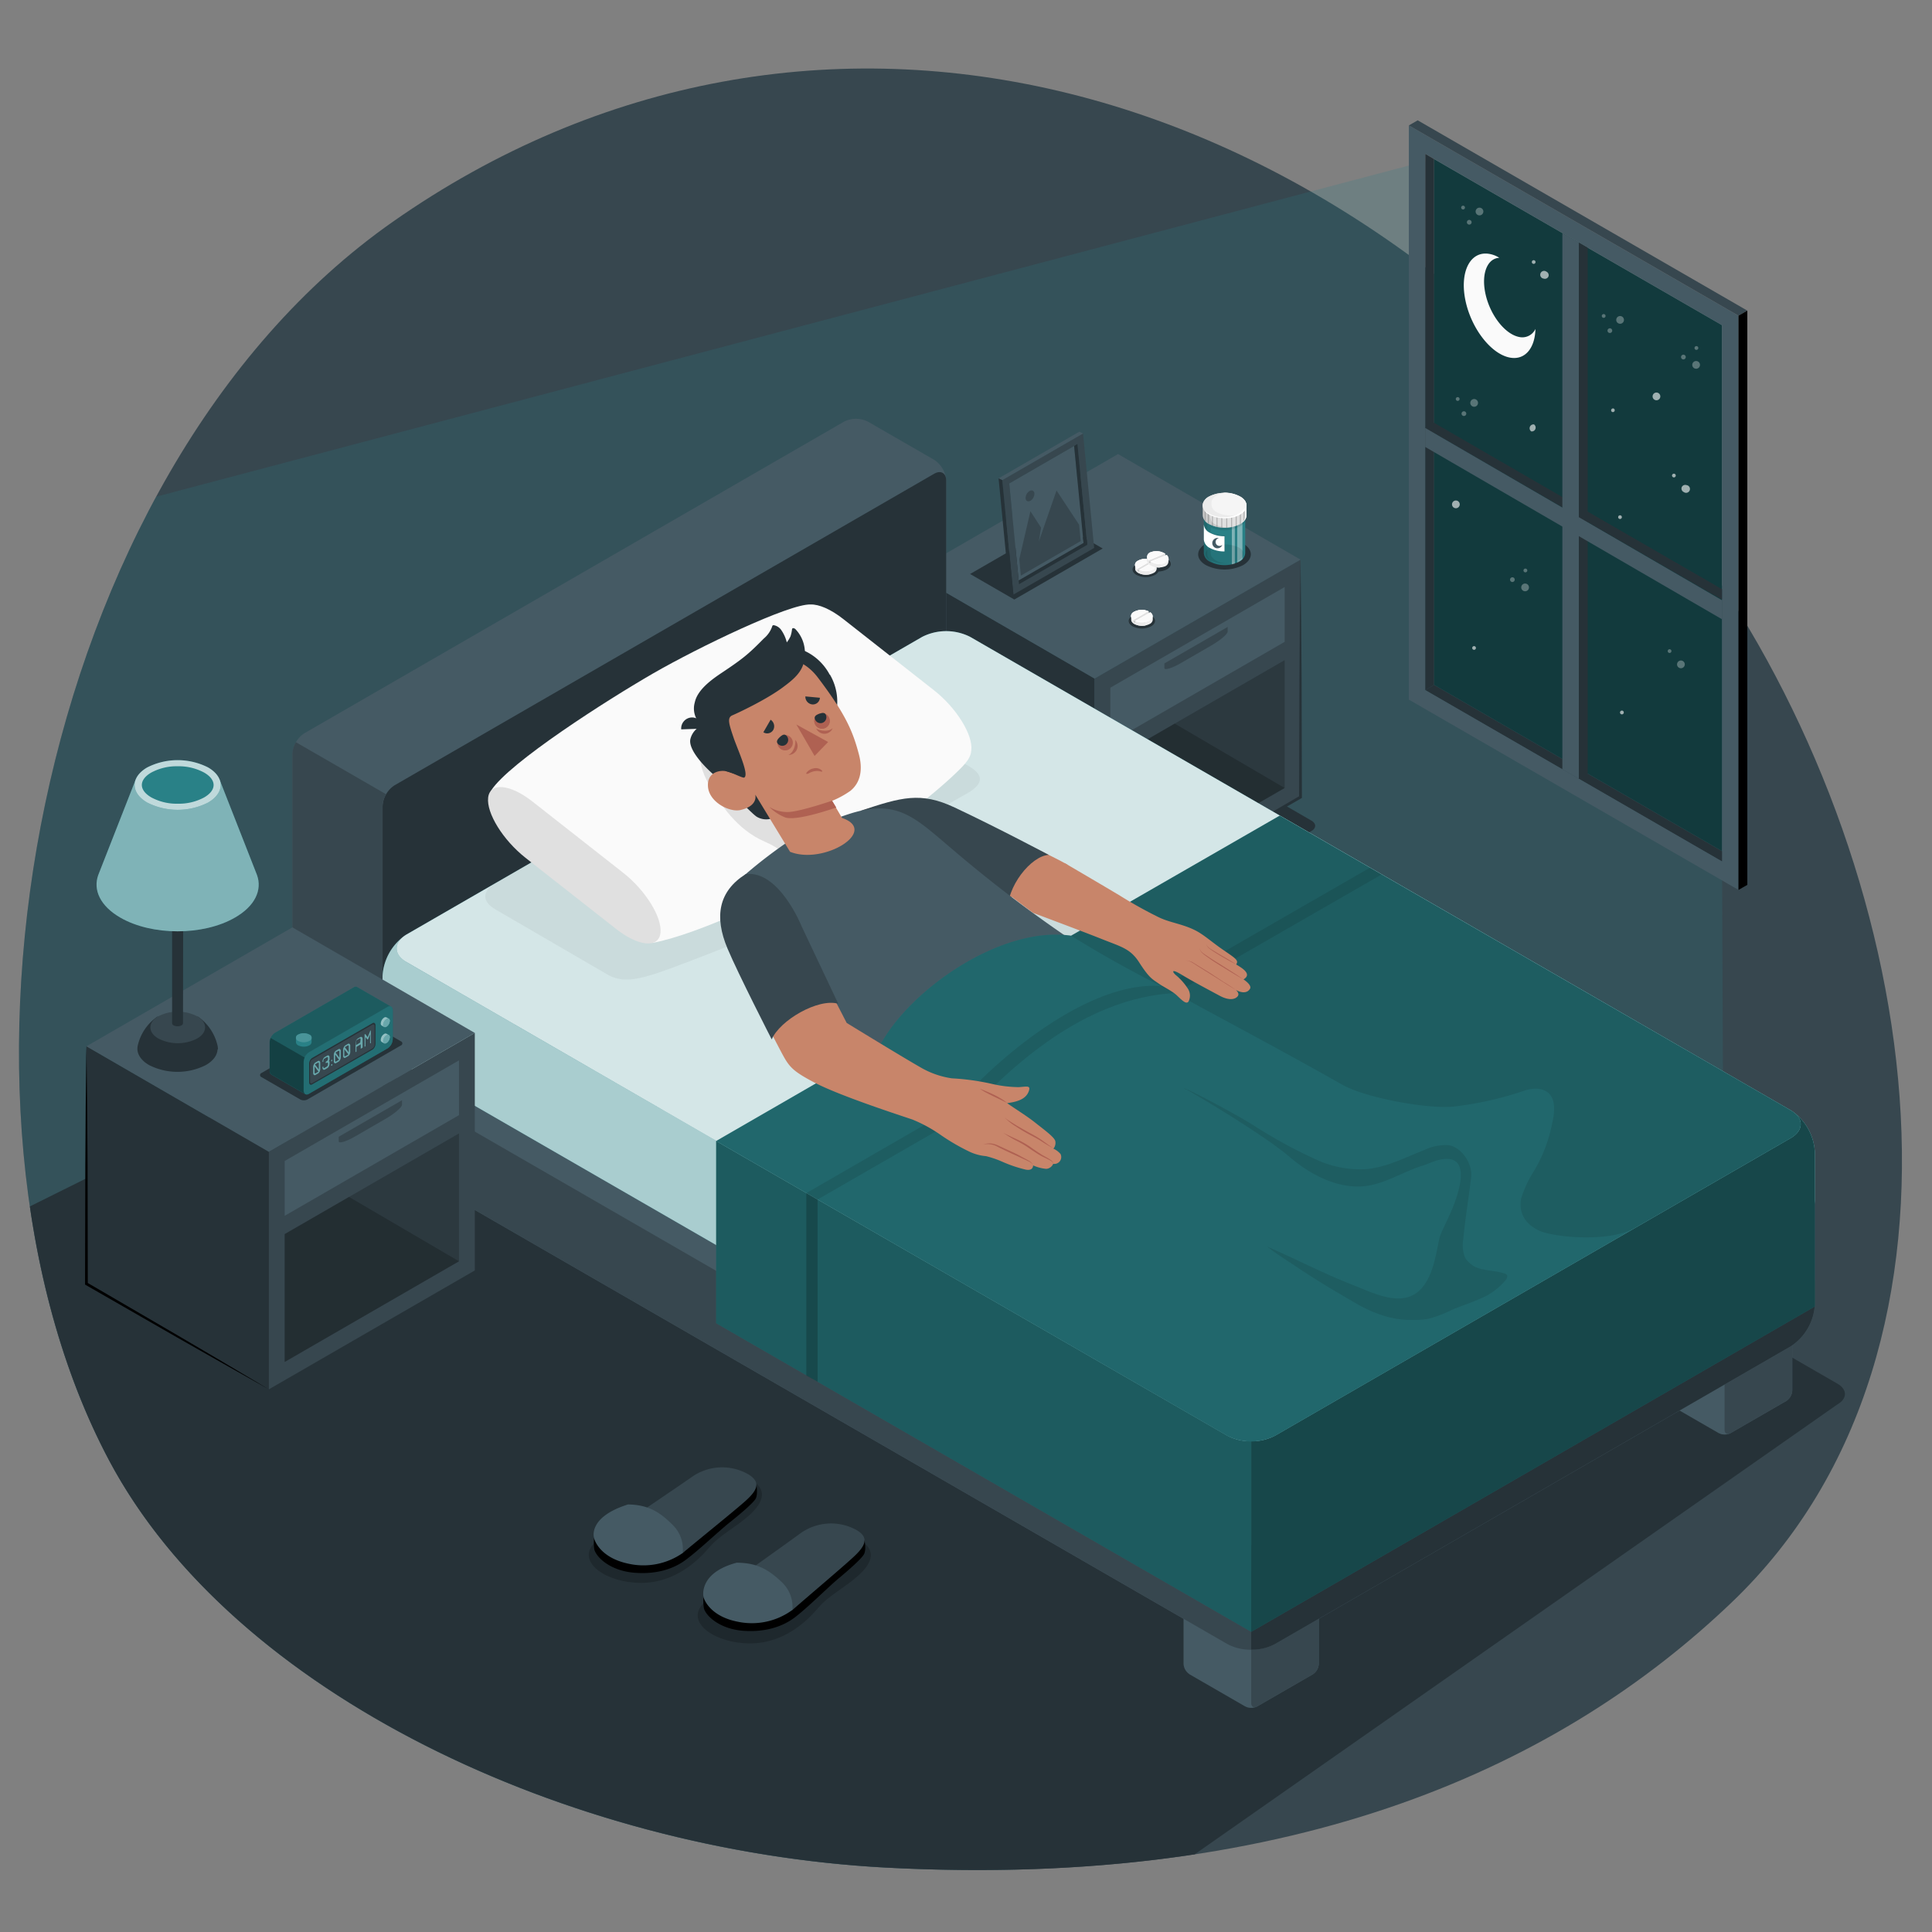 <svg xmlns="http://www.w3.org/2000/svg" xmlns:xlink="http://www.w3.org/1999/xlink" viewBox="0 0 500 500"><rect x="0" y="0" width="500" height="500" fill="#808080" stroke="none"/><defs><clipPath id="freepik--clip-path--inject-30"><path d="M322.58,130.81a2.82,2.82,0,0,0-1.66-2.32,8.88,8.88,0,0,0-8,0,2.83,2.83,0,0,0-1.67,2.32h0v2.52h0a2.83,2.83,0,0,0,1.67,2.32,8.88,8.88,0,0,0,8,0,2.82,2.82,0,0,0,1.66-2.32h0v-2.52Z" style="fill:none"></path></clipPath></defs><g id="freepik--Background--inject-30"><path id="freepik--background--inject-30" d="M448.19,414.67C517.91,348,497,223,439.94,143.14,348.56,15.26,208.65-17.59,101.65,57.4,8.2,122.89-20.29,286.59,28.23,377.94c32.17,60.55,118.8,101,201,105.4C336.5,489,404.72,456.27,448.19,414.67Z" style="fill:#37474f"></path></g><g id="freepik--Window--inject-30"><g id="freepik--window--inject-30"><path id="freepik--Light--inject-30" d="M446.33,378.53,263.94,483.83q-16.66.45-34.75-.49C147,479,60.4,438.49,28.23,377.94-7.19,311.25-1.57,206,40.41,128.54l298.86-79,31.86-8.42c35.6,21,74.53,43,74.53,43V222.93Z" style="fill:#298187;opacity:0.2"></path><g id="freepik--window--inject-30"><polygon points="371.13 177.26 445.66 220.28 445.66 84.16 371.13 41.16 371.13 177.26" style="fill:#298187"></polygon><polygon points="371.13 177.26 445.66 220.28 445.66 84.16 371.13 41.16 371.13 177.26" style="opacity:0.55"></polygon><polygon points="447.92 221.59 445.66 222.94 368.87 178.6 371.13 177.26 447.92 221.59" style="fill:#263238"></polygon><path d="M364.61,181.06l85.31,49.25V81.71L364.61,32.46Zm4.26-141.23,76.79,44.33V222.94l-76.79-44.33Z" style="fill:#455a64"></path><polygon points="368.87 178.6 371.13 177.26 371.13 41.16 368.87 39.83 368.87 178.6" style="fill:#263238"></polygon><polygon points="364.61 32.46 366.9 31.14 452.21 80.39 449.92 81.7 364.61 32.46" style="fill:#37474f"></polygon><polygon points="452.21 80.39 449.92 81.7 449.92 230.31 452.21 229 452.21 80.39"></polygon><polygon points="443.74 151.43 443.74 154.08 368.83 110.74 371.09 109.4 443.74 151.43" style="fill:#263238"></polygon><polygon points="410.89 64.11 408.6 62.78 408.6 201.56 410.89 200.25 410.89 64.11" style="fill:#263238"></polygon><polygon points="404.34 60.34 408.6 62.78 408.6 201.56 404.34 199.1 404.34 60.34" style="fill:#455a64"></polygon><polygon points="368.83 110.74 368.83 115.66 445.66 160.27 445.66 155.35 368.83 110.74" style="fill:#455a64"></polygon><polygon points="408.6 133.77 410.89 132.44 445.66 152.5 445.66 155.15 408.6 133.77" style="fill:#263238"></polygon></g><g id="freepik--moon-and-stars--inject-30"><g style="opacity:0.6"><path d="M433.38,122.62a.48.48,0,0,1,.27.63.47.47,0,0,1-.62.27.48.48,0,0,1-.28-.62A.49.49,0,0,1,433.38,122.62Z" style="fill:#fff"></path><path d="M436.48,125.55a1,1,0,1,1-.71,1.8,1,1,0,0,1-.55-1.25A1,1,0,0,1,436.48,125.55Z" style="fill:#fff"></path></g><g style="opacity:0.3"><path d="M432.26,168.05a.48.48,0,0,1,.27.63.47.47,0,0,1-.62.27.48.48,0,1,1,.35-.9Z" style="fill:#fff"></path><path d="M435.36,171a1,1,0,1,1-1.26.55A1,1,0,0,1,435.36,171Z" style="fill:#fff"></path></g><g style="opacity:0.6"><path d="M397.1,67.37a.48.48,0,1,1-.63.27A.48.48,0,0,1,397.1,67.37Z" style="fill:#fff"></path><path d="M400.2,70.3a1,1,0,0,1,.54,1.25,1,1,0,0,1-1.25.55,1,1,0,1,1,.71-1.8Z" style="fill:#fff"></path></g><path d="M397,109.84a1,1,0,0,1-.71,1.81,1,1,0,0,1,.71-1.81Z" style="fill:#fff;opacity:0.6"></path><path d="M377.12,129.59a1,1,0,1,1-1.26.55A1,1,0,0,1,377.12,129.59Z" style="fill:#fff;opacity:0.6"></path><g style="opacity:0.3"><path d="M382.51,104.27a1,1,0,1,1-1-1A1,1,0,0,1,382.51,104.27Z" style="fill:#fff"></path><path d="M379.47,107.05a.61.61,0,0,1-.61.61.61.61,0,1,1,.61-.61Z" style="fill:#fff"></path><path d="M377.74,103.26a.49.49,0,1,1-.49-.49A.49.49,0,0,1,377.74,103.26Z" style="fill:#fff"></path></g><g style="opacity:0.3"><path d="M439.16,95.41a1,1,0,1,1,.77-1.21A1,1,0,0,1,439.16,95.41Z" style="fill:#fff"></path><path d="M435.79,93a.6.6,0,0,1-.72-.46.61.61,0,1,1,.72.46Z" style="fill:#fff"></path><path d="M439.13,90.54a.49.49,0,1,1,.38-.58A.49.49,0,0,1,439.13,90.54Z" style="fill:#fff"></path></g><g style="opacity:0.3"><path d="M394.9,153a1,1,0,1,1,.77-1.21A1,1,0,0,1,394.9,153Z" style="fill:#fff"></path><path d="M391.53,150.61a.61.61,0,1,1,.47-.73A.62.62,0,0,1,391.53,150.61Z" style="fill:#fff"></path><path d="M394.88,148.11a.49.49,0,0,1-.59-.37.48.48,0,0,1,.38-.58.49.49,0,0,1,.58.37A.48.48,0,0,1,394.88,148.11Z" style="fill:#fff"></path></g><g style="opacity:0.3"><path d="M420.28,82.79a1,1,0,1,1-1-1A1,1,0,0,1,420.28,82.79Z" style="fill:#fff"></path><path d="M417.24,85.57a.61.61,0,0,1-.61.61.61.61,0,0,1-.61-.61.62.62,0,0,1,.61-.61A.61.61,0,0,1,417.24,85.57Z" style="fill:#fff"></path><path d="M415.52,81.77a.49.49,0,1,1-.49-.49A.49.49,0,0,1,415.52,81.77Z" style="fill:#fff"></path></g><g style="opacity:0.3"><path d="M383.89,54.74a1,1,0,1,1-1-1A1,1,0,0,1,383.89,54.74Z" style="fill:#fff"></path><path d="M380.85,57.52a.61.61,0,1,1-.61-.61A.61.61,0,0,1,380.85,57.52Z" style="fill:#fff"></path><path d="M379.13,53.72a.49.49,0,1,1-.49-.49A.49.49,0,0,1,379.13,53.72Z" style="fill:#fff"></path></g><g style="opacity:0.6"><path d="M429.69,102.59a1,1,0,1,1-1-1A1,1,0,0,1,429.69,102.59Z" style="fill:#fff"></path></g><path d="M417.58,105.72a.48.48,0,1,1-.35.9A.47.47,0,0,1,417,106,.48.48,0,0,1,417.58,105.72Z" style="fill:#fff;opacity:0.6"></path><path d="M419.44,133.39a.48.48,0,1,1-.63.27A.49.49,0,0,1,419.44,133.39Z" style="fill:#fff;opacity:0.6"></path><path d="M381.67,167.25a.48.48,0,1,1-.63.27A.48.48,0,0,1,381.67,167.25Z" style="fill:#fff;opacity:0.6"></path><path d="M419.92,183.93a.49.49,0,1,1-.63.28A.5.5,0,0,1,419.92,183.93Z" style="fill:#fff;opacity:0.6"></path><path d="M397.37,85.13c-.12,5-2.71,8.13-6.58,7.42-4.91-.89-10.12-7.62-11.58-15s1.38-12.73,6.29-11.83a6.87,6.87,0,0,1,2.52,1c-3.08.15-4.64,4-3.65,9,1.12,5.66,5.08,10.81,8.84,11.5A3.74,3.74,0,0,0,397.37,85.13Z" style="fill:#fafafa"></path></g></g></g><g id="freepik--Shadows--inject-30"><path id="freepik--Shadow--inject-30" d="M475.55,363.44c2.55-1.47,2.55-3.86,0-5.33L220.64,211a10.21,10.21,0,0,0-9.23,0L7.73,312.22v0c3.51,24,10.29,46.48,20.5,65.7,32.17,60.55,118.8,101,201,105.4,29.51,1.56,56.05.22,79.95-3.42Z" style="fill:#263238"></path><path id="freepik--shadow--inject-30" d="M339.4,212.38,292,184.94a5.06,5.06,0,0,0-4.61,0l-54.14,31.25c-1.27.74-1.27,1.93,0,2.67l47.43,27.45a5.13,5.13,0,0,0,4.61,0l54.14-31.26C340.68,214.31,340.68,213.12,339.4,212.38Z" style="fill:#263238"></path></g><g id="freepik--nightstand-2--inject-30"><g id="freepik--Nightstand--inject-30"><g id="freepik--nightstand--inject-30"><g id="freepik--nightstand--inject-30"><polygon points="236.05 148.29 283.27 175.61 283.27 237.07 236.05 209.75 236.05 148.29" style="fill:#263238"></polygon><polygon points="283.27 175.61 336.57 144.83 336.57 206.29 283.27 237.07 283.27 175.61" style="fill:#37474f"></polygon><polygon points="336.57 144.83 336.74 160.2 336.85 175.56 336.93 206.29 336.93 206.5 336.75 206.61 310.06 221.93 296.68 229.53 283.27 237.07 296.5 229.22 309.78 221.44 336.38 205.98 336.2 206.29 336.29 175.56 336.39 160.2 336.57 144.83" style="fill:#263238"></polygon><polygon points="336.57 144.83 289.35 117.51 236.05 148.29 283.27 175.61 336.57 144.83" style="fill:#455a64"></polygon><polygon points="287.36 177.97 332.47 151.92 332.47 166.11 287.36 192.16 287.36 177.97" style="fill:#455a64"></polygon><polygon points="287.36 196.88 332.47 170.84 332.47 203.93 287.36 229.98 287.36 196.88" style="opacity:0.2"></polygon><path d="M301.34,172.89c0,.65,2,.05,4.37-1.34l7.64-4.42c2.41-1.39,4.37-3,4.37-3.7v-1.18l-16.38,9.45Z" style="fill:#37474f"></path><polygon points="332.47 203.93 304.01 187.27 287.36 196.88 287.36 229.98 332.47 203.93" style="opacity:0.2"></polygon></g></g><g id="freepik--Pills--inject-30"><path id="freepik--shadow--inject-30" d="M321.72,140.68c2.66,1.54,2.66,4,0,5.57a10.7,10.7,0,0,1-9.64,0c-2.66-1.54-2.66-4,0-5.57A10.7,10.7,0,0,1,321.72,140.68Z" style="fill:#263238"></path><path id="freepik--shadow--inject-30" d="M297.92,159.3c1.33.77,1.33,2,0,2.78a5.32,5.32,0,0,1-4.82,0c-1.33-.77-1.33-2,0-2.78A5.32,5.32,0,0,1,297.92,159.3Z" style="fill:#263238"></path><path id="freepik--shadow--inject-30" d="M298.93,146c1.33.77,1.33,2,0,2.78a5.32,5.32,0,0,1-4.82,0c-1.33-.77-1.33-2,0-2.78A5.32,5.32,0,0,1,298.93,146Z" style="fill:#263238"></path><path id="freepik--shadow--inject-30" d="M302,144.56c1.33.77,1.33,2,0,2.79a5.38,5.38,0,0,1-4.82,0c-1.33-.77-1.33-2,0-2.79A5.38,5.38,0,0,1,302,144.56Z" style="fill:#263238"></path><g id="freepik--Pill--inject-30"><path d="M299.26,145.91a.77.77,0,0,0-.07-.16l-.07-.11a1.53,1.53,0,0,0-.44-.44v.45l-.39-.23V145a4.41,4.41,0,0,0-3.74.11,1.53,1.53,0,0,0-.76.83.19.19,0,0,0,0,.07,1,1,0,0,0,0,.23v.91a1,1,0,0,0,.2.61,2,2,0,0,0,.61.53,4.34,4.34,0,0,0,3.94,0,1.38,1.38,0,0,0,.82-1.14v-.91A1,1,0,0,0,299.26,145.91Z" style="fill:#f0f0f0"></path><path d="M297.4,144.69a4.29,4.29,0,0,0-2.85.39,1.53,1.53,0,0,0-.76.83.19.19,0,0,0,0,.07,1,1,0,0,0,0,.23v.91a1,1,0,0,0,.2.61,2,2,0,0,0,.61.53,4.42,4.42,0,0,0,2.85.39Z" style="fill:#ebebeb"></path><path d="M294.55,145.08c-1,.59-1.08,1.52-.18,2.15l3.92-2.26A4.41,4.41,0,0,0,294.55,145.08Z" style="fill:#fafafa"></path><path d="M294.36,147s-1.08-.83.13-1.87a1.15,1.15,0,0,0-.12,2.11l3.92-2.26Z" style="fill:#fff"></path><path d="M298.68,145.2l-3.92,2.26a4.38,4.38,0,0,0,3.73-.11C299.51,146.76,299.58,145.83,298.68,145.2Z" style="fill:#fafafa"></path><path d="M294.76,147.46a4.38,4.38,0,0,0,3.73-.11,2.7,2.7,0,0,0,.33-.22,4.51,4.51,0,0,1-3.62.29l3.48-2.22Z" style="fill:#fff"></path><polygon points="298.29 145.42 294.37 147.7 294.37 147.23 298.29 144.97 298.29 145.42" style="fill:#e0e0e0"></polygon><polygon points="294.76 147.46 294.76 147.93 294.37 147.7 294.76 147.46" style="opacity:0.2"></polygon></g><g id="freepik--pill--inject-30"><path d="M302.36,144.38a.75.75,0,0,0,0-.16.5.5,0,0,0-.05-.13,2,2,0,0,0-.37-.51l-.07.46-.35-.28.06-.46a4.3,4.3,0,0,0-3.67-.42,1.59,1.59,0,0,0-.87.73l0,.07a.86.86,0,0,0-.06.23l-.13.91a1.1,1.1,0,0,0,.11.63,2,2,0,0,0,.53.62,4.22,4.22,0,0,0,3.86.55,1.38,1.38,0,0,0,1-1l.13-.91A1.08,1.08,0,0,0,302.36,144.38Z" style="fill:#f0f0f0"></path><path d="M300.71,142.89a4.26,4.26,0,0,0-2.84,0,1.59,1.59,0,0,0-.87.73l0,.07a.86.86,0,0,0-.06.23l-.13.91a1.1,1.1,0,0,0,.11.63,2,2,0,0,0,.53.62,4.24,4.24,0,0,0,2.73.79Z" style="fill:#ebebeb"></path><path d="M297.87,142.88c-1.09.45-1.28,1.38-.49,2.13l4.16-1.71A4.3,4.3,0,0,0,297.87,142.88Z" style="fill:#fafafa"></path><path d="M297.41,144.77s-.94-1,.39-1.85a1.17,1.17,0,0,0-.42,2.09l4.16-1.71Z" style="fill:#fff"></path><path d="M301.9,143.58l-4.17,1.72a4.28,4.28,0,0,0,3.68.41C302.49,145.27,302.69,144.34,301.9,143.58Z" style="fill:#fafafa"></path><path d="M297.73,145.3a4.28,4.28,0,0,0,3.68.41,2.85,2.85,0,0,0,.35-.17,4.37,4.37,0,0,1-3.59-.22l3.73-1.74Z" style="fill:#fff"></path><polygon points="301.48 143.76 297.31 145.48 297.38 145.01 301.54 143.3 301.48 143.76" style="fill:#e0e0e0"></polygon><polygon points="297.73 145.3 297.67 145.76 297.31 145.48 297.73 145.3" style="opacity:0.2"></polygon></g><g id="freepik--pill--inject-30"><path d="M298.24,159.13a.94.94,0,0,0-.06-.15.41.41,0,0,0-.07-.11,1.69,1.69,0,0,0-.44-.45v.46l-.4-.23v-.45a4.38,4.38,0,0,0-3.73.11,1.62,1.62,0,0,0-.77.82s0,.06,0,.08a1,1,0,0,0,0,.23v.91a1,1,0,0,0,.21.61,1.81,1.81,0,0,0,.61.53,4.34,4.34,0,0,0,3.94,0,1.38,1.38,0,0,0,.81-1.14v-.91A.87.87,0,0,0,298.24,159.13Z" style="fill:#f0f0f0"></path><path d="M296.38,157.91a4.33,4.33,0,0,0-2.84.4,1.62,1.62,0,0,0-.77.82s0,.06,0,.08a1,1,0,0,0,0,.23v.91a1,1,0,0,0,.21.61,1.81,1.81,0,0,0,.61.53,4.39,4.39,0,0,0,2.84.39Z" style="fill:#ebebeb"></path><path d="M293.54,158.3c-1,.59-1.09,1.53-.19,2.16l3.92-2.26A4.42,4.42,0,0,0,293.54,158.3Z" style="fill:#fafafa"></path><path d="M293.35,160.22s-1.08-.83.12-1.87a1.15,1.15,0,0,0-.12,2.11l3.92-2.26Z" style="fill:#fff"></path><path d="M297.67,158.42l-3.93,2.27a4.41,4.41,0,0,0,3.74-.11C298.5,160,298.56,159.06,297.67,158.42Z" style="fill:#fafafa"></path><path d="M293.74,160.69a4.41,4.41,0,0,0,3.74-.11,2,2,0,0,0,.32-.22,4.51,4.51,0,0,1-3.62.29l3.49-2.23Z" style="fill:#fff"></path><polygon points="297.27 158.65 293.35 160.93 293.35 160.46 297.27 158.2 297.27 158.65" style="fill:#e0e0e0"></polygon><polygon points="293.75 160.69 293.75 161.15 293.35 160.93 293.75 160.69" style="opacity:0.2"></polygon></g><g id="freepik--pill-bottle--inject-30"><path d="M322.26,133.26a2.67,2.67,0,0,0-1.57-2.19,8.37,8.37,0,0,0-7.58,0,2.68,2.68,0,0,0-1.56,2.19h0v9.9h0a2.66,2.66,0,0,0,1.56,2.19,8.37,8.37,0,0,0,7.58,0,2.66,2.66,0,0,0,1.57-2.19h0Z" style="fill:#298187"></path><path d="M320.2,130.82V145.6l.49-.25a4.22,4.22,0,0,0,.85-.65v-13a4.22,4.22,0,0,0-.85-.65Z" style="fill:#fff;opacity:0.4"></path><path d="M318.8,146.05a6.73,6.73,0,0,0,.77-.21V130.58c-.25-.08-.51-.15-.77-.21Z" style="fill:#fff;opacity:0.4"></path><path d="M322.17,132.69a3.86,3.86,0,0,0-1.25-1.08,8.93,8.93,0,0,0-7.55-.25v-.42l-.26.13a2.68,2.68,0,0,0-1.56,2.19v9.9a2.66,2.66,0,0,0,1.56,2.19,8.37,8.37,0,0,0,7.58,0,3.94,3.94,0,0,0,.95-.75c-1,.93-3.47,1.44-5.31,1.08s-3-1.54-3-2.37v-1.58a8,8,0,0,0,3.7.82v-4a8.07,8.07,0,0,1-3.7-.76v-1.27a8.93,8.93,0,0,0,7.55-.25,3.67,3.67,0,0,0,1.34-1.23v-1.75A1.88,1.88,0,0,0,322.17,132.69Z" style="opacity:0.1"></path><path d="M312.45,143.55v-12a2.3,2.3,0,0,0-.9,1.72v9.9a2.66,2.66,0,0,0,1.56,2.19,7,7,0,0,0,2,.73C313.14,145.54,312.45,144.16,312.45,143.55Z" style="opacity:0.1"></path><path d="M322.58,130.81a2.82,2.82,0,0,0-1.66-2.32,8.88,8.88,0,0,0-8,0,2.83,2.83,0,0,0-1.67,2.32h0v2.52h0a2.83,2.83,0,0,0,1.67,2.32,8.88,8.88,0,0,0,8,0,2.82,2.82,0,0,0,1.66-2.32h0v-2.52Z" style="fill:#e0e0e0"></path><g style="clip-path:url(#freepik--clip-path--inject-30)"><g style="opacity:0.2"><rect x="322.45" y="130.58" width="0.27" height="3.92"></rect><rect x="321.82" y="131.64" width="0.27" height="3.94"></rect><rect x="320.87" y="132.36" width="0.27" height="3.96"></rect><rect x="319.79" y="132.82" width="0.27" height="3.98"></rect><rect x="318.6" y="133.12" width="0.27" height="4"></rect><rect x="317.34" y="133.27" width="0.27" height="4.02"></rect><rect x="316.06" y="133.27" width="0.27" height="4.04"></rect><rect x="314.82" y="133.1" width="0.27" height="4.07"></rect><rect x="313.65" y="132.76" width="0.27" height="4.09"></rect><rect x="312.59" y="132.24" width="0.27" height="4.11"></rect><rect x="311.75" y="131.52" width="0.27" height="4.13"></rect><rect x="311.09" y="130.35" width="0.27" height="4.15"></rect></g><path d="M318.26,136.51c-2.81,0-4.29-.89-4.74-1.64a5.74,5.74,0,0,1-.41-2.65s-.31-2.36-.25-2.37-.67-.16-1.22-.27a2.1,2.1,0,0,0-.42,1.23h0v2.52h0a2.83,2.83,0,0,0,1.67,2.32A8.7,8.7,0,0,0,318.26,136.51Z" style="opacity:0.1"></path></g><path d="M312.89,133.13a8.88,8.88,0,0,0,8,0c2.22-1.28,2.22-3.36,0-4.64a8.88,8.88,0,0,0-8,0C310.67,129.77,310.67,131.85,312.89,133.13Z" style="fill:#ebebeb"></path><path d="M321.22,132.94c1.91-1.29,1.81-3.23-.3-4.45a8.14,8.14,0,0,0-3.91-1,6.17,6.17,0,0,0-2.07.7,2.39,2.39,0,0,0,0,4.38A7.83,7.83,0,0,0,321.22,132.94Z" style="fill:#f5f5f5"></path><path d="M313.42,145.1a8.69,8.69,0,0,0,7,0c1.92-1,1.92-2.53,0-3.49a8.69,8.69,0,0,0-7,0C311.5,142.57,311.5,144.14,313.42,145.1Z" style="opacity:0.1"></path><path d="M311.55,135.69a2.68,2.68,0,0,0,1.56,2.19,7.81,7.81,0,0,0,3.79.9v3.93a7.81,7.81,0,0,1-3.79-.9,2.68,2.68,0,0,1-1.56-2.19Z" style="fill:#fff"></path><path d="M311.66,132.07a7.59,7.59,0,0,0,5.41,1.77c3.57-.1,5-2.05,5.19-2.66a2.21,2.21,0,0,0-.48-2.05,2.34,2.34,0,0,1,.8,1.68v2.52c0,.21.11.95-1,1.89a2.75,2.75,0,0,0,.68-1.5V132s-1.27,2.11-5.15,2.11S311.85,132.39,311.66,132.07Z" style="fill:#fff"></path></g><path d="M316.33,141a1.32,1.32,0,0,1-1.25.9,1.34,1.34,0,1,1,0-2.68,1.09,1.09,0,0,1,.36.06,1,1,0,0,0-.84,1,1,1,0,0,0,1,1A1,1,0,0,0,316.33,141Z" style="fill:#455a64"></path></g><polygon id="freepik--shadow--inject-30" points="262.5 155.16 251.06 148.55 273.94 135.34 285.38 141.95 262.5 155.16" style="fill:#263238"></polygon><g id="freepik--Picture--inject-30"><g id="freepik--Frame--inject-30"><polygon points="262.77 150.7 263.72 151.16 281.38 140.97 280.42 140.51 262.77 150.7" style="fill:#263238"></polygon><polygon points="280.42 140.51 263.63 150.21 261.19 125.09 277.98 115.4 280.42 140.51" style="fill:#455a64"></polygon><path d="M280.29,112.18l-20.9,12.07,2.88,29.62,20.9-12.06ZM281.38,141l-17.66,10.19-2.53-26.07,17.65-10.2Z" style="fill:#37474f"></path><polygon points="281.38 140.97 280.42 140.51 277.98 115.4 278.84 114.89 281.38 140.97" style="fill:#263238"></polygon><polygon points="280.29 112.18 279.32 111.73 258.43 123.8 259.39 124.25 280.29 112.18" style="fill:#455a64"></polygon><polygon points="258.43 123.8 259.39 124.25 262.27 153.88 261.31 153.43 258.43 123.8" style="fill:#263238"></polygon></g><g id="freepik--Land--inject-30"><polygon points="279.69 140.03 264.2 148.97 263.79 144.74 266.67 132.31 269.42 136.55 268.85 140.13 273.43 126.94 279.27 135.8 279.69 140.03" style="fill:#37474f"></polygon><path d="M266.43,127.08a2.17,2.17,0,0,0-1,1.91c.07.69.63.95,1.27.59a2.18,2.18,0,0,0,1-1.91C267.63,127,267.07,126.71,266.43,127.08Z" style="fill:#37474f"></path></g></g></g></g><g id="freepik--Shoes--inject-30"><g id="freepik--Slippers--inject-30"><g id="freepik--shadow--inject-30"><path d="M222.12,398.38c4.85,2.5,3.79,6,0,9.38s-7.62,5.12-10.35,8.34-8.7,9.21-17.66,9.21-16.4-5.21-12.48-9.9,8.06-4.57,14.62-7.52,10.42-6.42,14.68-8.74C214.52,397.19,218,396.24,222.12,398.38Z" style="opacity:0.2"></path><path d="M193.94,382.73c4.85,2.5,3.79,6,0,9.38s-7.62,5.12-10.35,8.33-8.71,9.21-17.67,9.21-16.39-5.21-12.48-9.9,8.06-4.56,14.63-7.51,10.41-6.42,14.68-8.75C186.34,381.53,189.77,380.59,193.94,382.73Z" style="opacity:0.2"></path></g><path d="M153.82,397.52a11.09,11.09,0,0,0,0,3.55c.74,2.29,4.4,5.4,10.1,5.93,5.23.49,9.91-.64,13.44-3.23s8.66-7.53,11.45-9.74c3.32-2.65,6-5,6.7-6.08s.25-3.63.25-3.63Z"></path><path d="M176.68,401.92c3.41-2.88,12.75-10.4,15.94-13.2s4.75-5.12.72-7.35a13.61,13.61,0,0,0-14.12.75c-4.39,3.08-21.59,14.67-21.59,14.67Z" style="fill:#37474f"></path><path d="M162.53,389.35c5.17.08,8.2,1.91,11.54,5.28a8.78,8.78,0,0,1,2.61,7.29,17.75,17.75,0,0,1-14.1,2.75c-7.73-1.65-8.83-6.57-8.83-6.57S151.89,392.7,162.53,389.35Z" style="fill:#455a64"></path><path d="M182.12,412.8a11.26,11.26,0,0,0,.08,3.55c.79,2.27,4.52,5.3,10.23,5.7,5.25.37,9.89-.87,13.36-3.54s8.49-7.72,11.22-10c3.26-2.72,5.9-5.11,6.57-6.24s.16-3.63.16-3.63Z"></path><path d="M205.07,416.67c3.35-2.95,12.51-10.69,15.64-13.56s4.63-5.23.55-7.36a13.63,13.63,0,0,0-14.11,1.07C202.84,400,185.91,412,185.91,412Z" style="fill:#37474f"></path><path d="M190.64,404.43c5.17,0,8.24,1.73,11.65,5a8.76,8.76,0,0,1,2.78,7.22,17.73,17.73,0,0,1-14,3.08c-7.77-1.47-9-6.37-9-6.37S180.56,407.12,190.64,404.43Z" style="fill:#455a64"></path></g></g><g id="freepik--Character--inject-30"><g id="freepik--Bed--inject-30"><path d="M95.9,311l-17.12-9.88a6.86,6.86,0,0,1-3.11-5.39V195.14a6.86,6.86,0,0,1,3.11-5.38l139.64-80.63a6.88,6.88,0,0,1,6.22,0L241.76,119a6.86,6.86,0,0,1,3.11,5.38V225a6.86,6.86,0,0,1-3.11,5.38L102.12,311A6.88,6.88,0,0,1,95.9,311Z" style="fill:#455a64"></path><path d="M244.87,124.4V225a6.86,6.86,0,0,1-3.11,5.38L102.12,311c-1.72,1-3.11.19-3.11-1.79V208.62a6.86,6.86,0,0,1,3.11-5.39l139.64-80.62C243.48,121.62,244.87,122.42,244.87,124.4Z" style="fill:#263238"></path><path d="M101.4,311.35a6.94,6.94,0,0,1-5.5-.33l-17.12-9.88a6.89,6.89,0,0,1-3.11-5.39V195.14a6.39,6.39,0,0,1,.91-3.06l23.34,13.47a6.39,6.39,0,0,0-.91,3.06V309.23C99,310.92,100,311.75,101.4,311.35Z" style="fill:#37474f"></path><path d="M339.76,404.57l-14.39-8.31a3.41,3.41,0,0,0-3.11,0l-14.4,8.31a3.16,3.16,0,0,0-1.1,1.16h0c-.05.09-.08.2-.13.29a3.06,3.06,0,0,0-.33,1.24v23.36h0a3.43,3.43,0,0,0,1.44,2.6s.07.07.11.09l14.39,8.31h0l.19.07a2.89,2.89,0,0,0,.54.21,3.84,3.84,0,0,0,.83.09,3.14,3.14,0,0,0,1.55-.37l14.4-8.31a3.42,3.42,0,0,0,1.55-2.69V407.26A3.42,3.42,0,0,0,339.76,404.57Z" style="fill:#455a64"></path><path d="M325.36,441.62l14.4-8.31a3.42,3.42,0,0,0,1.55-2.69V407.26c0-1-.69-1.39-1.55-.9l-14.39,8.31a3.44,3.44,0,0,0-1.56,2.69v23.36C323.81,441.72,324.51,442.12,325.36,441.62Z" style="fill:#37474f"></path><path d="M462.28,333.83l-14.39-8.31a3.41,3.41,0,0,0-3.11,0l-14.4,8.31a3.16,3.16,0,0,0-1.1,1.16h0c0,.09-.08.2-.13.29a3,3,0,0,0-.32,1.24v23.36h0a3.46,3.46,0,0,0,1.44,2.6.87.87,0,0,0,.11.09l14.4,8.31h0a1,1,0,0,0,.18.07,3.55,3.55,0,0,0,.54.21,3.84,3.84,0,0,0,.83.09,3.18,3.18,0,0,0,1.56-.37l14.39-8.31a3.42,3.42,0,0,0,1.55-2.69V336.52A3.43,3.43,0,0,0,462.28,333.83Z" style="fill:#455a64"></path><path d="M447.89,370.88l14.39-8.31a3.42,3.42,0,0,0,1.55-2.69V336.52c0-1-.7-1.39-1.56-.9l-14.39,8.31a3.44,3.44,0,0,0-1.56,2.7V370C446.33,371,447,371.38,447.89,370.88Z" style="fill:#37474f"></path><path d="M238.65,198.46l-133.42,77A13.72,13.72,0,0,0,99,286.26v5.9a13.75,13.75,0,0,0,6.22,10.78L317.59,425.45a13.71,13.71,0,0,0,12.44,0l133.42-77a13.72,13.72,0,0,0,6.22-10.77v-5.9A13.75,13.75,0,0,0,463.45,321L251.09,198.46A13.71,13.71,0,0,0,238.65,198.46Z" style="fill:#455a64"></path><path d="M469.67,331.75v5.9a13.78,13.78,0,0,1-6.22,10.78L330,425.46a12.71,12.71,0,0,1-6.22,1.48V406.67a12.71,12.71,0,0,0,6.22-1.48l133.42-77c3.2-1.86,3.42-4.78.63-6.78A13.92,13.92,0,0,1,469.67,331.75Z" style="fill:#263238"></path><path d="M105.23,282.67c-3.27-1.88-3.42-4.87-.47-6.86A13.84,13.84,0,0,0,99,286.26v5.9a13.75,13.75,0,0,0,6.22,10.78L317.59,425.45a12.63,12.63,0,0,0,6.22,1.49V406.67a12.77,12.77,0,0,1-6.22-1.48Z" style="fill:#37474f"></path><path d="M238.65,164.83l-133.42,77A13.72,13.72,0,0,0,99,252.63v12.58A13.75,13.75,0,0,0,105.23,276L317.59,398.51a13.77,13.77,0,0,0,12.44,0l133.42-77a13.72,13.72,0,0,0,6.22-10.77V298.12a13.75,13.75,0,0,0-6.22-10.78L251.09,164.83A13.71,13.71,0,0,0,238.65,164.83Z" style="fill:#298187"></path><path d="M105.23,249,317.59,371.56a13.77,13.77,0,0,0,12.44,0l133.42-77c3.44-2,3.44-5.2,0-7.19L251.09,164.83a13.71,13.71,0,0,0-12.44,0l-133.42,77C101.79,243.84,101.79,247.06,105.23,249Z" style="fill:#fff;opacity:0.8"></path><path d="M128.18,235.34l29,16.85c3.44,2,6.9,1.5,11.82,0s21.21-8,21.21-8S192.87,254.71,204,269c4.24,5.44,12.28,15.66,25.78,23l79.24-46.53-64.18-37.06,5.83-3.3c4.34-2.63,3.44-4.88,0-6.87l-35.33-20.33L128.16,228.6C124.73,230.59,124.74,233.36,128.18,235.34Z" style="opacity:0.05"></path><path d="M469.67,298.12v12.59a13.76,13.76,0,0,1-6.22,10.77L330,398.51a12.71,12.71,0,0,1-6.22,1.48V373a12.71,12.71,0,0,0,6.22-1.48l133.42-77c3.2-1.86,3.42-4.78.63-6.78A13.92,13.92,0,0,1,469.67,298.12Z" style="fill:#fff;opacity:0.5"></path><path d="M105.23,249c-3.27-1.88-3.42-4.87-.47-6.86A13.84,13.84,0,0,0,99,252.63v12.58A13.75,13.75,0,0,0,105.23,276L317.59,398.51a12.74,12.74,0,0,0,6.22,1.48V373a12.77,12.77,0,0,1-6.22-1.48Z" style="fill:#fff;opacity:0.6"></path><path d="M251.37,194.2c.49-4-3.84-11-9.67-15.57L218.23,160.2c-3.26-2.56-6.3-3.83-8.43-3.76l0,0c-5.5-.26-29,11.06-40.72,17.81s-37.42,23.14-42,30.38C125.56,207,163.64,245,169,244c11.93-2.27,34.27-12.87,45.93-20,19.06-11.63,30.26-21.52,34.3-25.78C251.15,196.17,251.27,195.05,251.37,194.2Z" style="fill:#fafafa"></path><path d="M188.51,185.32c-8.44,4.84-9,10.87-4.86,18,2.76,4.75,7,11.32,14.12,14.43,4.27,1.87,6.25,3.72,9.34,7.51.06.07.1.15.15.22,4.18-2.1,8.27-4.31,12-6.41Z" style="fill:#e0e0e0"></path><path d="M136,222l23.47,18.43c5.84,4.58,11,5,11.46,1s-3.84-11-9.67-15.57l-23.47-18.43c-5.83-4.58-11-5-11.46-1S130.15,217.39,136,222Z" style="fill:#e0e0e0"></path><g id="freepik--Chest--inject-30"><path d="M276.34,223.84c-2.76-1.62-5.95-3.09-18-9-9.53-4.64-13.2-6.65-17.57-7.65-5.29-1.22-11.06.64-17.31,2.41l36.27,23.76Z" style="fill:#c8856a"></path><path d="M222.8,209.8c10.38-3.43,15.43-5,24.3-.8,11.54,5.44,24.32,12.25,24.32,12.25-4.48.19-11.07,8.22-10.63,14.92Z" style="fill:#37474f"></path><path d="M204.5,217.45a123,123,0,0,0-11.5,8.76c-3,2.87.14,3.78,1,7.79,5,23.81,46.77,45,46.77,45l41.4-32.49a343.41,343.41,0,0,1-35.63-26.66c-10-8.46-14.42-13.32-27.23-9.05C208.77,214.29,204.5,217.45,204.5,217.45Z" style="fill:#455a64"></path><path d="M214.74,174.63a13.94,13.94,0,1,0-24.08,14c.12.21.27.41.4.62l-2.59,8.07-6.35-8.94a3.06,3.06,0,0,0-3.1-2.7,2.84,2.84,0,0,0-2.72,3.08l4-.14a5.05,5.05,0,0,0-1.62,2.62c-.64,2.58,3.25,7.2,8.19,11.07,0,0,7.29,8,9,9.08a4.79,4.79,0,0,0,3.53.53l-1.73-17.34a13.93,13.93,0,0,0,17.11-20Z" style="fill:#263238"></path><path d="M191.9,200c-.48.87-2.36.06-3.82-.36s-5.19,0-4.85,4,5.61,6.62,8.37,6c4.77-1.08,3.86-4,3.86-4l9,14.8h0c8.74,3.5,23.14-5.43,13.45-8.76l-2.59-4.41a24,24,0,0,0,4.76-2.6c2.7-2.19,3.2-5.61,2.23-9.34-1.56-6-3.44-10.46-10.56-19.87C204,165.09,191,172.5,186.58,181S191.9,200,191.9,200Z" style="fill:#c8856a"></path><path d="M205.79,191.47c.22.71-.21,3.24-1.75,3.9A2.32,2.32,0,0,0,205.79,191.47Z" style="fill:#af6152"></path><path d="M211.23,188.52c.56.48,3.06,1.08,4.27-.07A2.32,2.32,0,0,1,211.23,188.52Z" style="fill:#af6152"></path><path d="M212.77,199.47a2.26,2.26,0,0,0-2.24-.6,2.84,2.84,0,0,0-1.8,1.11.26.26,0,0,0-.07.15c0,.42.9-.12,1-.18a4.55,4.55,0,0,1,1.08-.35,3.5,3.5,0,0,1,1-.06,2.44,2.44,0,0,1,.46.07,1.52,1.52,0,0,0,.47.1C212.83,199.71,212.8,199.52,212.77,199.47Z" style="fill:#af6152"></path><path d="M205.15,192.59a2,2,0,1,1-1.55-2.34A2,2,0,0,1,205.15,192.59Z" style="fill:#af6152"></path><path d="M214.63,185.92a2,2,0,1,1-2.52-1.24A2,2,0,0,1,214.63,185.92Z" style="fill:#af6152"></path><path d="M214.63,185.92a2,2,0,1,1-2.52-1.24A2,2,0,0,1,214.63,185.92Z" style="fill:#af6152"></path><path d="M212.85,187.07a1.53,1.53,0,0,1-1.94-.95c-.28-.79.37-1.13,1.17-1.41s1.43-.38,1.71.42A1.54,1.54,0,0,1,212.85,187.07Z" style="fill:#263238"></path><path d="M203.49,192.6a1.51,1.51,0,0,1-2.15-.08c-.57-.62-.12-1.19.5-1.76s1.16-.93,1.74-.31A1.52,1.52,0,0,1,203.49,192.6Z" style="fill:#263238"></path><path d="M192.62,201.23c-.36.22-3.13-1.3-4.54-1.6-1.94-.41-6.41-11.85-6.41-11.85a5.73,5.73,0,0,1-1.86-6c.72-3.39,4.57-6.06,7.25-7.84,1.91-1.28,3.82-2.57,5.6-4s3.41-3.07,5-4.68a7.11,7.11,0,0,0,2.17-3.11.5.5,0,0,1,.14-.28.42.42,0,0,1,.33-.06,3,3,0,0,1,1.82,1.15,9.47,9.47,0,0,1,1.5,3.29,9.15,9.15,0,0,0,.94-1.52,8.06,8.06,0,0,0,.41-1.84.42.42,0,0,1,.08-.22.32.32,0,0,1,.24-.11,1,1,0,0,1,.7.41,8.76,8.76,0,0,1,2.17,4.35,9.55,9.55,0,0,1-.36,4.86c-.86,2.38-3,4.06-5,5.55-4.38,3.33-12.13,6.92-13.21,7.37-1.48.61-1,2.11.38,6.16C191.25,194.77,193.86,200.48,192.62,201.23Z" style="fill:#263238"></path><path d="M215.35,207.22s-8.21,2.8-11.24,2.92a8.75,8.75,0,0,1-5-1.3,12,12,0,0,0,4,2.67c2.95,1.18,13.31-2.53,13.31-2.53Z" style="fill:#af6152"></path><path d="M197.56,189.51l1.87-3.24a2,2,0,0,1,.69,2.63A1.82,1.82,0,0,1,197.56,189.51Z" style="fill:#263238"></path><path d="M208.43,180.23l3.76.35a1.81,1.81,0,0,1-2,1.72A2,2,0,0,1,208.43,180.23Z" style="fill:#263238"></path><polygon points="206.1 187.5 210.81 195.64 214.32 192.03 206.1 187.5" style="fill:#af6152"></polygon><path d="M253.58,278.52a67.25,67.25,0,0,1-9.84-7c-2.45-2.22-4.76-5.2-3.74-8.35l-13.79,8c2.42,5.11,8.18,8.15,13.09,11q4,2.26,8,4.4l3.12,1.62c15.22,7.78,31.09,14.29,46.93,20.78,1.92.79,4,1.6,6,1.12Z" style="opacity:0.1"></path></g><path d="M185.34,295.3v47.15l138.47,79.86V373a12.69,12.69,0,0,1-6.22-1.48Z" style="fill:#298187"></path><path d="M185.34,295.3v47.15l138.47,79.86V373a12.69,12.69,0,0,1-6.22-1.48Z" style="opacity:0.3"></path><path d="M463.45,294.53c3.2-1.86,3.42-4.78.63-6.78a13.92,13.92,0,0,1,5.59,10.37v40L323.81,422.31V373a12.75,12.75,0,0,0,6.22-1.48Z" style="fill:#298187"></path><path d="M463.45,294.53c3.2-1.86,3.42-4.78.63-6.78a13.92,13.92,0,0,1,5.59,10.37v40L323.81,422.31V373a12.75,12.75,0,0,0,6.22-1.48Z" style="opacity:0.45"></path><path d="M463.45,287.34,331.2,211.08l-54,31.08c-18-2.63-41.91,13.91-49.67,28.77l-42.2,24.37,132.25,76.26a13.77,13.77,0,0,0,12.44,0l133.42-77C466.89,292.54,466.89,289.33,463.45,287.34Z" style="fill:#298187"></path><path d="M463.45,287.34,331.2,211.08l-54,31.08c-18-2.63-41.91,13.91-49.67,28.77l-42.2,24.37,132.25,76.26a13.77,13.77,0,0,0,12.44,0l133.42-77C466.89,292.54,466.89,289.33,463.45,287.34Z" style="opacity:0.2"></path><path d="M463.45,287.34,331.2,211.08l-54,31.08a288.71,288.71,0,0,0,27,14.86c6.66,3.85,25.15,13.48,43.23,23.73,5.84,3.31,22,6.38,29,5.61a89.79,89.79,0,0,0,18.1-4.1,8.74,8.74,0,0,1,3.43-.49c5.06.52,4.54,5.57,3.7,9.15a38.39,38.39,0,0,1-5.42,13.35,29.92,29.92,0,0,0-2.6,6c-.64,3.79,1.23,6.68,4.85,8.28s17.86,3.16,24.77-.83l40.21-23.21C466.87,292.55,466.87,289.32,463.45,287.34Z" style="opacity:0.1"></path><path d="M343.6,333q-4.28-2.6-8.44-5.39c-1.09-.73-6-3.92-7.22-5,3.61,1.59,7.17,3.24,10.74,4.93,3.9,1.84,7.84,3.6,11.86,5.18,5.4,2.12,13,6.07,17.62.38,2.77-3.38,3.42-8.28,4.34-12.56.38-1.77,2.59-5.44,4.06-9.56,2.16-6.05,2.93-12.51-4.31-10.77-1.12.27-3,1.15-4.15,1.49-5.1,1.57-9.74,4.76-15.05,5.29-7,.69-14.09-3.11-19.18-7.48-5.85-5-19.78-13.51-26.45-17.35-.56-.32-.52-.09-1-.54,3,1.13,12.86,6.56,15.6,8.17,2.09,1.23,4.1,2.58,6.2,3.8a121.78,121.78,0,0,0,12.13,6.37,27,27,0,0,0,13.21,2.61c5.33-.47,10.2-3.06,15.17-5a12.52,12.52,0,0,1,6.1-1.2c3.32.43,6.1,4.59,5.92,7.81,0,.1,0,.2,0,.3-.63,5.43-1.55,10.82-2.06,16.28a8.49,8.49,0,0,0,.51,4.8,6.74,6.74,0,0,0,4.61,2.95c1.84.42,3.75.48,5.54,1.06a1.19,1.19,0,0,1,.62.37c.28.4,0,.94-.29,1.32a16.64,16.64,0,0,1-6.47,4.78c-2.47,1.12-5.07,1.92-7.56,3a31.69,31.69,0,0,1-6,2.27,21.75,21.75,0,0,1-4,.29c-2.33,0-6.89,0-13.92-3.83C349,336.19,346.26,334.6,343.6,333Z" style="opacity:0.1"></path><polygon points="208.68 308.77 208.68 356.02 211.6 357.61 211.59 310.45 208.68 308.77" style="opacity:0.2"></polygon><path d="M208.68,308.77l38.67-22.33c9.37-11.36,34.51-33.32,53.84-31.17l53.37-30.72,3,1.77L304.19,257c-19.36,1-37.17,13.13-53.74,31.05l-38.86,22.38Z" style="opacity:0.1"></path><g id="freepik--Arm--inject-30"><path d="M236.12,289.73c-3.59-1.21-18.8-6.14-25.39-9.59-5.91-3.11-6.58-4.17-8.64-8.05-2.63-5-6.88-13.1-12-24.22-4.75-10.32-.46-15.9,2.45-19.28L204.3,236l14.82,28.73s14.66,9,19.65,11.81a22.5,22.5,0,0,0,7.55,2.53,61.51,61.51,0,0,1,10.3,1.42,31.79,31.79,0,0,0,7.05.86c2-.12,3.08-.51,2.62.93-.6,1.84-2.32,2.8-5.66,3.21,2.32,1.63,5.08,3.3,7.33,5.09s4.83,3.65,5.14,4.69a2.33,2.33,0,0,1-.48,2,5.35,5.35,0,0,1,1.84,1.38,1.78,1.78,0,0,1-1.89,2.55,2.15,2.15,0,0,1-1.79,1.3,10.47,10.47,0,0,1-3.42-.9s.12,1.48-1.89,1.1a34.29,34.29,0,0,1-6.11-2.06,25.47,25.47,0,0,0-4.18-1.43,12.58,12.58,0,0,1-4.56-1.29,54.45,54.45,0,0,1-7.39-4.35A37.39,37.39,0,0,0,236.12,289.73Z" style="fill:#c8856a"></path><path d="M253.58,281.74c1.23.52,2.46,1,3.66,1.59a19.9,19.9,0,0,1,1.76.95,11.73,11.73,0,0,1,1.63,1.16c-1.19-.6-2.38-1.16-3.57-1.73-.6-.3-1.2-.59-1.78-.91A12,12,0,0,1,253.58,281.74Z" style="fill:#af6152"></path><path d="M272.62,297.19a34.53,34.53,0,0,1-3.22-1.91c-1.06-.66-2.17-1.22-3.28-1.82s-2.17-1.25-3.22-1.94a15.13,15.13,0,0,1-2.94-2.34,10.72,10.72,0,0,0,1.51,1.09c.53.34,1.06.66,1.6,1,1.08.63,2.16,1.25,3.26,1.85s2.2,1.18,3.24,1.91S271.57,296.52,272.62,297.19Z" style="fill:#af6152"></path><path d="M272.57,301.12c0-.16-.09-.29-.2-.4a2.88,2.88,0,0,0-.38-.28,7.31,7.31,0,0,0-.83-.45c-.56-.3-1.15-.54-1.72-.85-1.12-.62-2.17-1.36-3.23-2.07a25.19,25.19,0,0,0-3.27-1.91,29.42,29.42,0,0,1-3.29-2c1.12.61,2.29,1.12,3.44,1.67a22.53,22.53,0,0,1,3.36,1.86c1,.74,2.08,1.46,3.15,2.13.53.34,1.11.61,1.66.95.27.17.54.34.8.54a2.18,2.18,0,0,1,.35.33A.5.5,0,0,1,272.57,301.12Z" style="fill:#af6152"></path><path d="M267.36,301.52a2.94,2.94,0,0,0-1.39-1.06c-.53-.27-1.08-.51-1.63-.76-1.09-.53-2.17-1-3.26-1.51s-2.16-1-3.23-1.58a5.44,5.44,0,0,0-3.45-.42,5.41,5.41,0,0,1,1.79-.28,5.29,5.29,0,0,1,1.79.4c1.1.49,2.19,1,3.28,1.5s2.19,1,3.22,1.61c.53.28,1.07.55,1.59.86A2.82,2.82,0,0,1,267.36,301.52Z" style="fill:#af6152"></path><path d="M193,226.21c-7.05,4.45-8.2,11-4.72,19.27,2.81,6.68,11.44,23.51,11.44,23.51,2.07-4.9,12-10.73,17.22-9.22l-9.46-20S201.66,225.16,193,226.21Z" style="fill:#37474f"></path></g><g id="freepik--arm--inject-30"><path d="M289.93,231.85a113.19,113.19,0,0,0,9.92,5.52c2.89,1.41,6,1.69,9.34,3.33,2.24,1.09,4.35,3.05,7.18,5,3.33,2.29,4.31,2.83,3.54,3.9,0,0,1,.59,1.37.87,1.85,1.29,1.79,2.24.54,3,0,0,2.24,1.44,1.69,2.4-.87,1.51-2.77.85-3.7.31,0,0,1.19.93.43,1.74s-2.33,1-4.64-.25-6.79-3.6-9.78-5.41-2.34-.56-1.41.18a15.07,15.07,0,0,1,2.92,3.29,3.32,3.32,0,0,1,.26,3.45c-.55.87-1.72-.34-3-1.55s-3.45-2.17-4.84-3.17-2.25-1.2-4.91-5.36c-2.33-3.65-4.69-4.06-9.88-6.15-3.59-1.43-11.56-4.44-17.58-6.69-1.75-1.28-3.6-2.68-5.56-4.17l13.71-8.73S285.57,229.23,289.93,231.85Z" style="fill:#c8856a"></path><path d="M319.81,256.18c-2.18-1.29-4.28-2.69-6.42-4l-3.19-2c-1.08-.64-2.05-1.55-3.36-1.6a4,4,0,0,1,1.83.47l1.61,1,3.25,2,3.15,2.09C317.73,254.74,318.77,255.45,319.81,256.18Z" style="fill:#af6152"></path><path d="M321.82,253.47c-2.06-1.15-4.06-2.39-6.07-3.62-1-.63-2-1.25-2.95-1.94-.48-.35-1-.69-1.42-1.06a3.18,3.18,0,0,1-.63-.64,2.62,2.62,0,0,1-.29-.84,2.48,2.48,0,0,0,.34.8,3.29,3.29,0,0,0,.65.58c.47.35,1,.67,1.45,1,1,.66,2,1.28,3,1.89C317.88,250.9,319.88,252.14,321.82,253.47Z" style="fill:#af6152"></path><path d="M319.91,249.58c-1.43-.7-2.8-1.49-4.17-2.29-.67-.41-1.35-.82-2-1.26-.32-.24-.65-.45-1-.72a3.37,3.37,0,0,1-.59-1,3.23,3.23,0,0,0,.68.95,9.73,9.73,0,0,0,1,.64l2,1.22C317.22,247.9,318.59,248.7,319.91,249.58Z" style="fill:#af6152"></path></g></g></g><g id="freepik--nightstand-1--inject-30"><g id="freepik--nightstand--inject-30"><g id="freepik--nightstand--inject-30"><polygon points="22.37 270.78 69.58 298.1 69.58 359.56 22.37 332.24 22.37 270.78" style="fill:#263238"></polygon><path d="M69.58,359.56q-11.89-6.68-23.74-13.43L22.19,332.55l-.18-.1v-.21l.07-30.73.1-15.36.19-15.37.18,15.37.11,15.36.06,30.73-.17-.3,23.56,13.73Q57.89,352.55,69.58,359.56Z"></path><polygon points="69.58 298.1 122.88 267.32 122.88 328.79 69.58 359.56 69.58 298.1" style="fill:#37474f"></polygon><polygon points="122.88 267.32 75.67 240 22.37 270.78 69.58 298.1 122.88 267.32" style="fill:#455a64"></polygon><polygon points="73.68 300.46 118.79 274.42 118.79 288.6 73.68 314.65 73.68 300.46" style="fill:#455a64"></polygon><polygon points="73.68 319.38 118.79 293.33 118.79 326.42 73.68 352.47 73.68 319.38" style="opacity:0.2"></polygon><path d="M87.66,295.38c0,.65,2,.05,4.36-1.34l7.65-4.42c2.41-1.39,4.36-3.05,4.37-3.7v-1.18l-16.38,9.45Z" style="fill:#37474f"></path><polygon points="118.79 326.42 90.32 309.76 73.68 319.38 73.68 352.47 118.79 326.42" style="opacity:0.2"></polygon></g><g id="freepik--Clock--inject-30"><path id="freepik--shadow--inject-30" d="M77.74,284.56l-10.06-5.8a.57.57,0,0,1,0-1.07l24.22-14a2.08,2.08,0,0,1,1.85,0l10,5.8a.57.57,0,0,1,0,1.07l-24.22,14A2.05,2.05,0,0,1,77.74,284.56Z" style="fill:#263238"></path><g id="freepik--clock--inject-30"><path d="M92.41,255.44a.81.81,0,0,0-.83.06l-20.5,11.84a3,3,0,0,0-1.27,2.42v7.31a1.12,1.12,0,0,0,.45,1l8.79,5.08a.84.84,0,0,0,.83-.07l20.5-11.84a3,3,0,0,0,1.26-2.42v-7.31a1.14,1.14,0,0,0-.44-1Z" style="fill:#298187"></path><path d="M92.41,255.44a.81.81,0,0,0-.83.06l-20.5,11.84a3,3,0,0,0-1.27,2.42v7.31a1.12,1.12,0,0,0,.45,1l8.79,5.08a.84.84,0,0,0,.83-.07l20.5-11.84a3,3,0,0,0,1.26-2.42v-7.31a1.14,1.14,0,0,0-.44-1Z" style="opacity:0.3"></path><path d="M101.64,261.54v7.31a3,3,0,0,1-1.26,2.42l-20.5,11.84c-.7.4-1.27,0-1.27-1v-7.32a3,3,0,0,1,1.27-2.41l20.5-11.84C101.08,260.18,101.64,260.61,101.64,261.54Z" style="fill:#298187"></path><path d="M101.64,261.54v7.31a3,3,0,0,1-1.26,2.42l-20.5,11.84c-.7.4-1.27,0-1.27-1v-7.32a3,3,0,0,1,1.27-2.41l20.5-11.84C101.08,260.18,101.64,260.61,101.64,261.54Z" style="opacity:0.15"></path><path d="M96.4,271.64l-15.62,9c-.43.25-.78,0-.78-.6v-4.74a1.88,1.88,0,0,1,.78-1.5l15.62-9c.43-.25.78,0,.78.59v4.74A1.88,1.88,0,0,1,96.4,271.64Z" style="fill:#263238"></path><path d="M80.78,280.33c-.3.18-.54,0-.54-.41v-4.74a1.31,1.31,0,0,1,.54-1l15.62-9c.3-.17.54,0,.54.41v4.74a1.3,1.3,0,0,1-.54,1Z" style="fill:#37474f"></path><path d="M82.27,277.83l-.6.35a.36.36,0,0,1-.43,0,.53.53,0,0,1-.18-.46v-1.61a1.4,1.4,0,0,1,.18-.67,1.08,1.08,0,0,1,.43-.48l.6-.35a.36.36,0,0,1,.43,0,.56.56,0,0,1,.17.46v1.61a1.51,1.51,0,0,1-.17.67A1.08,1.08,0,0,1,82.27,277.83Zm-.6-.05.6-.35a.43.43,0,0,0,.14-.13l-1-1.32v1.57a.3.3,0,0,0,.09.24A.2.2,0,0,0,81.67,277.78Zm.6-2.76-.6.35a.58.58,0,0,0-.15.13l1,1.32v-1.57a.3.3,0,0,0-.09-.24A.18.18,0,0,0,82.27,275Z" style="fill:#298187"></path><path d="M85.28,275.09v.2a1.55,1.55,0,0,1-.17.67,1.13,1.13,0,0,1-.43.48l-.6.35a.36.36,0,0,1-.43,0,.54.54,0,0,1-.18-.47.33.33,0,0,1,0-.16.25.25,0,0,1,.1-.12s.08,0,.11,0a.15.15,0,0,1,0,.12.29.29,0,0,0,.08.23.18.18,0,0,0,.22,0l.6-.35a.63.63,0,0,0,.21-.24.72.72,0,0,0,.09-.34v-.2a.26.26,0,0,0-.09-.23.18.18,0,0,0-.21,0l-.15.09a.09.09,0,0,1-.11,0,.16.16,0,0,1,0-.12.35.35,0,0,1,0-.17.26.26,0,0,1,.11-.12l.15-.09a.63.63,0,0,0,.21-.24.68.68,0,0,0,.09-.33v-.2a.28.28,0,0,0-.09-.24.18.18,0,0,0-.21,0l-.6.35a.47.47,0,0,0-.22.24.8.8,0,0,0-.08.33.37.37,0,0,1,0,.17.22.22,0,0,1-.11.12s-.07,0-.1,0a.13.13,0,0,1,0-.11,1.38,1.38,0,0,1,.18-.67,1.17,1.17,0,0,1,.43-.49l.6-.34a.36.36,0,0,1,.43,0,.55.55,0,0,1,.17.46v.2a1.64,1.64,0,0,1,0,.37,2.17,2.17,0,0,1-.15.35.42.42,0,0,1,.15.19A.85.85,0,0,1,85.28,275.09Z" style="fill:#298187"></path><path d="M85.71,274.55a.36.36,0,0,1,.14-.29c.09-.05.14,0,.15.12a.35.35,0,0,1-.15.29C85.77,274.71,85.71,274.66,85.71,274.55Zm0,1.13a.34.34,0,0,1,.14-.28c.09,0,.14,0,.15.12a.33.33,0,0,1-.15.28C85.77,275.85,85.71,275.8,85.71,275.68Z" style="fill:#298187"></path><path d="M87.59,274.76l-.6.35a.38.38,0,0,1-.43,0,.55.55,0,0,1-.17-.47v-1.6a1.43,1.43,0,0,1,.17-.68,1.2,1.2,0,0,1,.43-.48l.6-.34a.38.38,0,0,1,.43,0,.55.55,0,0,1,.17.47v1.61a1.42,1.42,0,0,1-.17.67A1.2,1.2,0,0,1,87.59,274.76Zm-.6-.05.6-.35a.43.43,0,0,0,.14-.13l-1-1.32v1.57a.26.26,0,0,0,.09.23Q86.85,274.78,87,274.71Zm.6-2.76-.6.35a.44.44,0,0,0-.15.13l1,1.32v-1.57a.28.28,0,0,0-.09-.24A.18.18,0,0,0,87.59,272Z" style="fill:#298187"></path><path d="M90,273.37l-.6.35a.38.38,0,0,1-.43,0,.58.58,0,0,1-.17-.47v-1.61A1.55,1.55,0,0,1,89,271a1.2,1.2,0,0,1,.43-.48l.6-.35a.38.38,0,0,1,.43,0,.56.56,0,0,1,.18.47v1.61a1.43,1.43,0,0,1-.18.67A1.2,1.2,0,0,1,90,273.37Zm-.6-.05L90,273a.64.64,0,0,0,.15-.14l-1.05-1.32v1.58a.26.26,0,0,0,.09.23A.2.2,0,0,0,89.4,273.32Zm.6-2.77-.6.35a.47.47,0,0,0-.14.14l1,1.32v-1.58a.29.29,0,0,0-.08-.23A.21.21,0,0,0,90,270.55Z" style="fill:#298187"></path><path d="M93.57,271.25a.29.29,0,0,1-.1.12.11.11,0,0,1-.11,0s0-.06,0-.12v-.9a.08.08,0,0,0,0-.06.06.06,0,0,0-.06,0l-1,.61-.06.06a.29.29,0,0,0,0,.09v.9a.35.35,0,0,1,0,.17.43.43,0,0,1-.11.12.09.09,0,0,1-.1,0,.14.14,0,0,1,0-.12v-2.21a1.43,1.43,0,0,1,.18-.67,1.26,1.26,0,0,1,.42-.48l.61-.35a.36.36,0,0,1,.42,0,.56.56,0,0,1,.18.47v2.21A.37.37,0,0,1,93.57,271.25ZM93.32,269a.26.26,0,0,0-.09-.23.18.18,0,0,0-.21,0l-.61.35a.63.63,0,0,0-.21.24.75.75,0,0,0-.09.34v.7a.08.08,0,0,0,0,.06h.06l1-.61a.17.17,0,0,0,.06-.06.31.31,0,0,0,0-.08Z" style="fill:#298187"></path><path d="M96,269.85a.26.26,0,0,1-.11.12.09.09,0,0,1-.11,0s0-.06,0-.12v-2.19l-.47,1.16a.4.4,0,0,1-.13.17.09.09,0,0,1-.13,0l-.48-.61v2.19a.38.38,0,0,1,0,.17.23.23,0,0,1-.11.11.08.08,0,0,1-.1,0,.14.14,0,0,1,0-.12v-2.81a.37.37,0,0,1,0-.17.25.25,0,0,1,.1-.12.11.11,0,0,1,.07,0h0l0,0,.63.8.62-1.52a.15.15,0,0,1,0-.07l0-.05a.19.19,0,0,1,.07-.06.11.11,0,0,1,.11,0,.12.12,0,0,1,0,.11v2.82A.32.32,0,0,1,96,269.85Z" style="fill:#298187"></path><g style="opacity:0.3"><path d="M82.27,277.83l-.6.35a.36.36,0,0,1-.43,0,.53.53,0,0,1-.18-.46v-1.61a1.4,1.4,0,0,1,.18-.67,1.08,1.08,0,0,1,.43-.48l.6-.35a.36.36,0,0,1,.43,0,.56.56,0,0,1,.17.46v1.61a1.51,1.51,0,0,1-.17.67A1.08,1.08,0,0,1,82.27,277.83Zm-.6-.05.6-.35a.43.43,0,0,0,.14-.13l-1-1.32v1.57a.3.3,0,0,0,.09.24A.2.2,0,0,0,81.67,277.78Zm.6-2.76-.6.35a.58.58,0,0,0-.15.13l1,1.32v-1.57a.3.3,0,0,0-.09-.24A.18.18,0,0,0,82.27,275Z" style="fill:#fff"></path><path d="M85.28,275.09v.2a1.55,1.55,0,0,1-.17.67,1.13,1.13,0,0,1-.43.48l-.6.35a.36.36,0,0,1-.43,0,.54.54,0,0,1-.18-.47.33.33,0,0,1,0-.16.25.25,0,0,1,.1-.12s.08,0,.11,0a.15.15,0,0,1,0,.12.29.29,0,0,0,.08.23.18.18,0,0,0,.22,0l.6-.35a.63.63,0,0,0,.21-.24.72.72,0,0,0,.09-.34v-.2a.26.26,0,0,0-.09-.23.18.18,0,0,0-.21,0l-.15.09a.09.09,0,0,1-.11,0,.16.16,0,0,1,0-.12.35.35,0,0,1,0-.17.26.26,0,0,1,.11-.12l.15-.09a.63.63,0,0,0,.21-.24.68.68,0,0,0,.09-.33v-.2a.28.28,0,0,0-.09-.24.18.18,0,0,0-.21,0l-.6.35a.47.47,0,0,0-.22.24.8.8,0,0,0-.08.33.37.37,0,0,1,0,.17.22.22,0,0,1-.11.12s-.07,0-.1,0a.13.13,0,0,1,0-.11,1.38,1.38,0,0,1,.18-.67,1.17,1.17,0,0,1,.43-.49l.6-.34a.36.36,0,0,1,.43,0,.55.55,0,0,1,.17.46v.2a1.64,1.64,0,0,1,0,.37,2.17,2.17,0,0,1-.15.35.42.42,0,0,1,.15.19A.85.85,0,0,1,85.28,275.09Z" style="fill:#fff"></path><path d="M85.71,274.55a.36.36,0,0,1,.14-.29c.09-.05.14,0,.15.12a.35.35,0,0,1-.15.29C85.77,274.71,85.71,274.66,85.71,274.55Zm0,1.13a.34.34,0,0,1,.14-.28c.09,0,.14,0,.15.12a.33.33,0,0,1-.15.28C85.77,275.85,85.71,275.8,85.71,275.68Z" style="fill:#fff"></path><path d="M87.59,274.76l-.6.35a.38.38,0,0,1-.43,0,.55.55,0,0,1-.17-.47v-1.6a1.43,1.43,0,0,1,.17-.68,1.2,1.2,0,0,1,.43-.48l.6-.34a.38.38,0,0,1,.43,0,.55.55,0,0,1,.17.47v1.61a1.42,1.42,0,0,1-.17.67A1.2,1.2,0,0,1,87.59,274.76Zm-.6-.05.6-.35a.43.43,0,0,0,.14-.13l-1-1.32v1.57a.26.26,0,0,0,.09.23Q86.85,274.78,87,274.71Zm.6-2.76-.6.35a.44.44,0,0,0-.15.13l1,1.32v-1.57a.28.28,0,0,0-.09-.24A.18.18,0,0,0,87.59,272Z" style="fill:#fff"></path><path d="M90,273.37l-.6.35a.38.38,0,0,1-.43,0,.58.58,0,0,1-.17-.47v-1.61A1.55,1.55,0,0,1,89,271a1.2,1.2,0,0,1,.43-.48l.6-.35a.38.38,0,0,1,.43,0,.56.56,0,0,1,.18.47v1.61a1.43,1.43,0,0,1-.18.67A1.2,1.2,0,0,1,90,273.37Zm-.6-.05L90,273a.64.64,0,0,0,.15-.14l-1.05-1.32v1.58a.26.26,0,0,0,.09.23A.2.2,0,0,0,89.4,273.32Zm.6-2.77-.6.35a.47.47,0,0,0-.14.14l1,1.32v-1.58a.29.29,0,0,0-.08-.23A.21.21,0,0,0,90,270.55Z" style="fill:#fff"></path><path d="M93.57,271.25a.29.29,0,0,1-.1.12.11.11,0,0,1-.11,0s0-.06,0-.12v-.9a.08.08,0,0,0,0-.06.06.06,0,0,0-.06,0l-1,.61-.06.06a.29.29,0,0,0,0,.09v.9a.35.35,0,0,1,0,.17.43.43,0,0,1-.11.12.09.09,0,0,1-.1,0,.14.14,0,0,1,0-.12v-2.21a1.43,1.43,0,0,1,.18-.67,1.26,1.26,0,0,1,.42-.48l.61-.35a.36.36,0,0,1,.42,0,.56.56,0,0,1,.18.47v2.21A.37.37,0,0,1,93.57,271.25ZM93.32,269a.26.26,0,0,0-.09-.23.18.18,0,0,0-.21,0l-.61.35a.63.63,0,0,0-.21.24.75.75,0,0,0-.09.34v.7a.08.08,0,0,0,0,.06h.06l1-.61a.17.17,0,0,0,.06-.06.31.31,0,0,0,0-.08Z" style="fill:#fff"></path><path d="M96,269.85a.26.26,0,0,1-.11.12.09.09,0,0,1-.11,0s0-.06,0-.12v-2.19l-.47,1.16a.4.4,0,0,1-.13.17.09.09,0,0,1-.13,0l-.48-.61v2.19a.38.38,0,0,1,0,.17.23.23,0,0,1-.11.11.08.08,0,0,1-.1,0,.14.14,0,0,1,0-.12v-2.81a.37.37,0,0,1,0-.17.25.25,0,0,1,.1-.12.11.11,0,0,1,.07,0h0l0,0,.63.8.62-1.52a.15.15,0,0,1,0-.07l0-.05a.19.19,0,0,1,.07-.06.11.11,0,0,1,.11,0,.12.12,0,0,1,0,.11v2.82A.32.32,0,0,1,96,269.85Z" style="fill:#fff"></path></g><path d="M99.39,265.76a.62.62,0,0,0,.62-.06,1.94,1.94,0,0,0,.86-1.5.63.63,0,0,0-.25-.56l-.6-.34a.6.6,0,0,0-.61.06,2,2,0,0,0-.87,1.5.61.61,0,0,0,.26.56Z" style="fill:#298187"></path><path d="M99.39,265.76a.62.62,0,0,0,.62-.06,1.94,1.94,0,0,0,.86-1.5.63.63,0,0,0-.25-.56l-.6-.34a.6.6,0,0,0-.61.06,2,2,0,0,0-.87,1.5.61.61,0,0,0,.26.56Z" style="fill:#fff;opacity:0.5"></path><path d="M100.87,264.2a.63.63,0,0,0-.25-.56.6.6,0,0,0-.61.07,1.89,1.89,0,0,0-.87,1.49.53.53,0,0,0,.87.5A1.94,1.94,0,0,0,100.87,264.2Z" style="fill:#298187"></path><path d="M100.87,264.2a.63.63,0,0,0-.25-.56.6.6,0,0,0-.61.07,1.89,1.89,0,0,0-.87,1.49.53.53,0,0,0,.87.5A1.94,1.94,0,0,0,100.87,264.2Z" style="fill:#fff;opacity:0.3"></path><path d="M80.64,268.57a1,1,0,0,0-.6-.83,3.14,3.14,0,0,0-2.86,0,1,1,0,0,0-.59.83v1.14a1,1,0,0,0,.59.83,3.2,3.2,0,0,0,2.86,0,1,1,0,0,0,.6-.83Z" style="fill:#298187"></path><path d="M77.18,267.74a.88.88,0,0,0,0,1.66,3.2,3.2,0,0,0,2.86,0,.87.87,0,0,0,0-1.66A3.14,3.14,0,0,0,77.18,267.74Z" style="fill:#298187"></path><path d="M77.18,267.74a.88.88,0,0,0,0,1.66,3.2,3.2,0,0,0,2.86,0,.87.87,0,0,0,0-1.66A3.14,3.14,0,0,0,77.18,267.74Z" style="fill:#fff;opacity:0.15"></path><path d="M99.39,270a.62.62,0,0,0,.62-.07,1.91,1.91,0,0,0,.86-1.49.62.62,0,0,0-.25-.56l-.6-.35a.61.61,0,0,0-.61.07,1.92,1.92,0,0,0-.87,1.49.6.6,0,0,0,.26.56Z" style="fill:#298187"></path><path d="M99.39,270a.62.62,0,0,0,.62-.07,1.91,1.91,0,0,0,.86-1.49.62.62,0,0,0-.25-.56l-.6-.35a.61.61,0,0,0-.61.07,1.92,1.92,0,0,0-.87,1.49.6.6,0,0,0,.26.56Z" style="fill:#fff;opacity:0.5"></path><path d="M100.87,268.4a.62.62,0,0,0-.25-.56.6.6,0,0,0-.61.06,1.92,1.92,0,0,0-.87,1.5.64.64,0,0,0,.25.56.62.62,0,0,0,.62-.07A1.91,1.91,0,0,0,100.87,268.4Z" style="fill:#298187"></path><path d="M100.87,268.4a.62.62,0,0,0-.25-.56.6.6,0,0,0-.61.06,1.92,1.92,0,0,0-.87,1.5.64.64,0,0,0,.25.56.62.62,0,0,0,.62-.07A1.91,1.91,0,0,0,100.87,268.4Z" style="fill:#fff;opacity:0.3"></path><path d="M79,283.16c-.51-.28-8.55-4.93-8.77-5.06a1.12,1.12,0,0,1-.45-1v-7.31a3.12,3.12,0,0,1,.27-1.19l8.8,5.07a3.07,3.07,0,0,0-.27,1.2v7.31A1.11,1.11,0,0,0,79,283.16Z" style="fill:#298187"></path><path d="M79,283.16c-.51-.28-8.55-4.93-8.77-5.06a1.12,1.12,0,0,1-.45-1v-7.31a3.12,3.12,0,0,1,.27-1.19l8.8,5.07a3.07,3.07,0,0,0-.27,1.2v7.31A1.11,1.11,0,0,0,79,283.16Z" style="opacity:0.5"></path></g></g><g id="freepik--Lamp--inject-30"><path d="M56.39,271.49a3.29,3.29,0,0,0-.08-.83,12.43,12.43,0,0,0-5.05-7.54H40.7a12.41,12.41,0,0,0-5.06,7.53,4,4,0,0,0-.08.84s0,.14,0,.14c.1,1.46,1.11,2.9,3,4a16.27,16.27,0,0,0,14.73,0c1.94-1.12,2.94-2.56,3-4C56.38,271.63,56.39,271.53,56.39,271.49Z" style="fill:#263238"></path><path d="M41,263c-2.77,1.6-2.77,4.19,0,5.78a11,11,0,0,0,10,0c2.77-1.59,2.77-4.18,0-5.78A11.1,11.1,0,0,0,41,263Z" style="fill:#37474f"></path><path d="M47.42,227.71H44.54v37h0a.67.67,0,0,0,.41.66,2.27,2.27,0,0,0,2,0,.66.66,0,0,0,.41-.66h0Z" style="fill:#263238"></path><path d="M66.52,226.47h0l-9.68-24.68H35.1l-9.68,24.68h0c-1.38,3.86.52,8,5.7,11,8.2,4.74,21.49,4.74,29.69,0C66,234.5,67.9,230.33,66.52,226.47Z" style="fill:#298187"></path><path d="M66.52,226.47h0l-9.68-24.68H35.1l-9.68,24.68h0c-1.38,3.86.52,8,5.7,11,8.2,4.74,21.49,4.74,29.69,0C66,234.5,67.9,230.33,66.52,226.47Z" style="fill:#fff;opacity:0.4"></path><path d="M38.1,207.7a17.41,17.41,0,0,0,15.75,0c4.34-2.51,4.34-6.58,0-9.09a17.41,17.41,0,0,0-15.75,0C33.76,201.12,33.76,205.19,38.1,207.7Z" style="fill:#298187"></path><path d="M38.1,207.7a17.41,17.41,0,0,0,15.75,0c4.34-2.51,4.34-6.58,0-9.09a17.41,17.41,0,0,0-15.75,0C33.76,201.12,33.76,205.19,38.1,207.7Z" style="fill:#fff;opacity:0.7"></path><path d="M46,208a13.87,13.87,0,0,1-6.82-1.62c-1.6-.92-2.47-2.06-2.47-3.23s.87-2.32,2.47-3.23A13.87,13.87,0,0,1,46,198.31a13.85,13.85,0,0,1,6.81,1.62c1.6.91,2.47,2.06,2.47,3.23s-.87,2.31-2.47,3.23A13.85,13.85,0,0,1,46,208Z" style="fill:#298187"></path></g></g></g></svg>